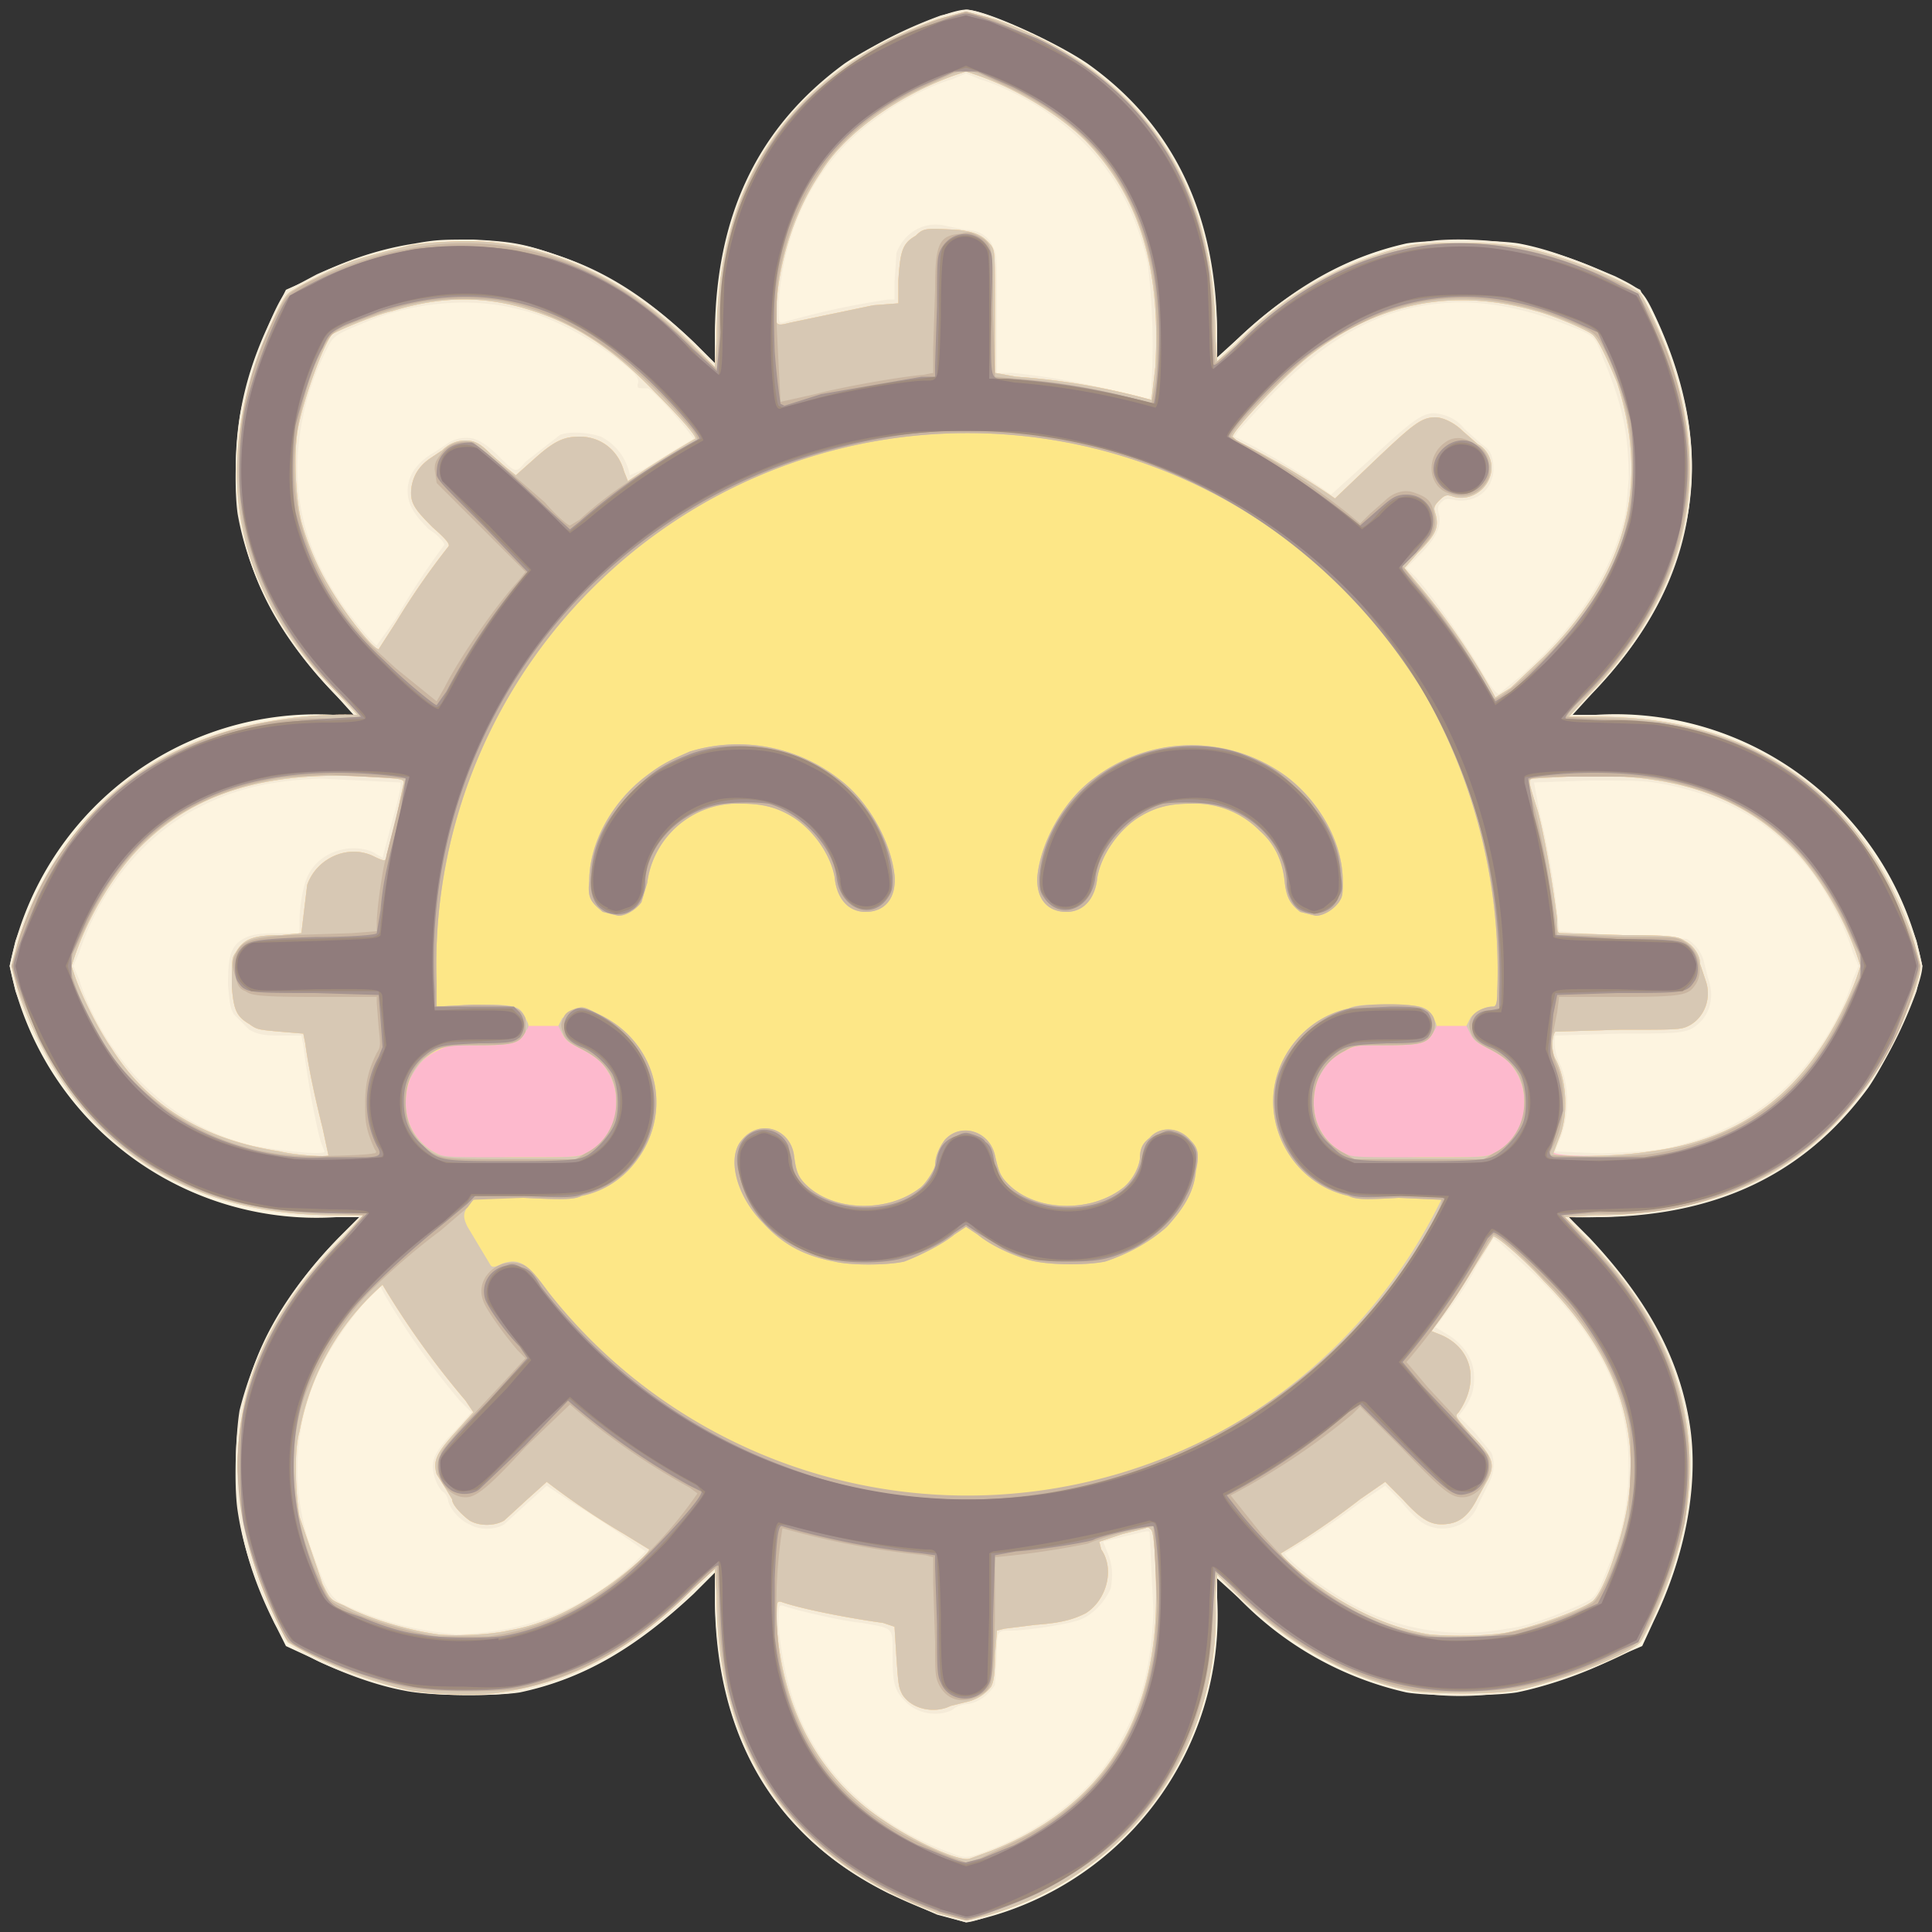 <?xml version="1.0" encoding="UTF-8"?>
<svg height="1000" width="1000" xmlns="http://www.w3.org/2000/svg"><rect width="100%" height="100%" fill="#333333" stroke="none"/><path d="M485 991l-25-11c-60-30-90-82-90-154v-12l-11 11c-30 28-57 44-90 51-13 2-46 2-60-1-16-3-34-10-48-17l-13-6-5-10c-15-29-21-55-21-82 0-18 2-31 7-46 8-26 23-49 46-73l11-11h-12A162 162 0 015 500a162 162 0 01168-130h10l-9-10c-23-24-37-46-45-71-5-16-7-28-7-46 0-28 6-54 21-83l5-10 9-4c18-10 38-17 58-20 11-2 15-2 30-2 19 1 26 2 43 8 25 8 47 22 71 45l11 11v-13c0-63 22-109 67-142 16-11 53-28 63-28s47 17 63 28c45 32 67 79 67 141v11l11-10c29-27 56-42 87-49 12-2 45-2 58 0 16 3 31 9 50 17 12 6 14 7 19 17 20 41 26 81 16 118-7 29-22 55-47 81l-10 11h12a162 162 0 01169 130c0 10-17 47-28 63-33 45-79 67-142 67h-13l11 11c30 32 47 63 52 99 4 30-3 66-19 99l-6 13-14 6c-15 8-36 15-51 18-13 2-45 2-57 0a174 174 0 01-87-49l-11-10v10a162 162 0 01-130 168l-15-4z" fill="#fdf4e0"/><path d="M486 991c-30-11-52-24-70-42-31-31-46-72-46-127v-9l-11 11c-28 28-59 45-92 52-13 2-42 2-56-1-15-3-33-9-46-15-16-8-17-9-23-20-10-22-16-38-19-58-2-13-1-40 1-52 8-32 25-63 52-90l10-10h-8C92 630 36 591 8 513l-3-13 3-13c23-63 64-101 125-113 10-2 32-4 44-4h7l-9-9c-28-28-46-61-52-95-2-14-1-41 2-55 5-22 18-56 24-61l15-8c38-17 77-22 111-14 31 8 58 24 85 50l10 10v-9c0-12 2-34 4-46C386 72 424 31 487 8l13-3c7 0 33 11 49 20 54 30 81 82 81 153v8l8-8c30-30 65-48 101-53 12-2 35-1 48 2 18 3 37 10 54 19l8 4 5 11c17 32 24 64 21 94-3 38-20 72-52 105l-10 10h9c86 0 142 39 170 117l3 13-3 13c-23 63-64 101-125 113a279 279 0 01-55 4l10 11c29 29 46 61 52 94 3 20 2 46-5 67-5 19-16 45-21 50-4 3-23 12-37 16-44 15-84 13-122-7-17-8-35-21-50-36l-9-9v7c0 70-27 122-81 152-16 9-43 20-49 20l-14-4zm25-33c31-12 56-32 69-57 11-20 16-39 17-67l-2-41c-1-1-3 0-12 2l-12 3 2 5c3 7 3 12 2 19-3 7-10 15-18 17-6 2-26 5-34 5-7 0-7 0-7 13l-1 15c-3 5-8 9-14 10-2 0-6 1-8 3-8 4-19 2-25-5-5-5-6-9-6-23 0-15 1-14-16-17-11-1-36-7-41-9-2 0-2 0-2 11 2 21 7 42 17 59 14 25 39 46 72 58 8 3 8 3 19-1zM250 845a132 132 0 0084-42 632 632 0 00-39-26l-12-8-10 9-12 11c-5 3-13 3-18 0-5-2-10-8-11-12 0-1-1-4-3-5-3-3-5-9-5-13 0-5 3-10 12-19l8-9-6-6a398 398 0 01-39-55l-2-4-4 4c-7 6-19 23-25 34a121 121 0 00-6 100c6 17 9 23 15 26a169 169 0 0061 16l12-1zm530-2c10-1 26-7 37-12 9-4 9-4 15-19 8-19 11-35 11-53 0-38-17-71-55-105l-12-11-3-2-9 15c-4 8-11 18-15 23l-6 8 5 3c9 5 15 13 15 23 0 6-1 10-5 16l-3 4 8 8 9 11c2 5 1 11-1 15l-6 12c-3 8-11 13-21 12-6-1-10-3-19-14l-8-8-12 8a415 415 0 01-40 27c0 2 16 15 26 21a120 120 0 0089 18zM168 596l-2-5c-3-11-7-33-9-50l-1-5h-11c-10 0-12-1-16-3l-8-8c-2-4-2-5-3-15 0-13 1-18 5-22 5-4 9-5 22-5h10v-6c0-8 2-20 5-25 6-11 21-16 33-11l5 3 5-19c4-14 5-20 4-20l-41-2c-28 1-47 6-67 17-25 14-47 40-58 73l-3 7 3 7c3 11 12 28 18 36 18 26 43 43 72 50 16 3 37 5 37 3zm696-2c34-8 58-24 77-51 6-8 15-25 18-36l3-7-3-7c-3-11-12-28-18-37-19-27-44-43-79-50-11-2-14-2-39-2l-29 1 3 16a409 409 0 0110 61 1985 1985 0 0066 4c4 2 8 7 9 12l2 8c3 8 2 16-3 22-7 7-8 7-43 7l-33 1c-1 4 0 10 3 16a53 53 0 01-2 41l-1 3 24 1c20-1 25-1 35-3zm-77-244c28-25 45-50 53-79 2-7 2-12 3-23 0-23-3-38-13-62-5-13-4-12-22-19-21-8-43-12-62-10-34 3-63 20-94 54l-11 12-2 3 2 1a349 349 0 0148 29l21-19c25-23 28-25 38-22 3 1 7 3 10 7l9 8c5 3 6 7 6 14-1 10-9 16-19 15-5-1-6-1-8 1s-2 3-1 7c1 7-3 13-11 21l-6 6 5 5c9 10 22 29 32 45 6 11 10 16 11 15l11-9zm-582-30a395 395 0 0125-38c0-1-3-5-8-8-8-8-11-13-11-20 0-8 5-15 14-20l6-4c4-3 9-4 14-3 3 1 7 3 13 9 9 9 9 9 14 3l18-14c6-2 15-1 21 1a28 28 0 0115 20l7-3 16-10 10-6-3-4c-8-10-19-22-21-22-5 0-5 0-5-2 1-2 0-4-3-7-16-14-40-28-59-32-23-6-52-4-77 6-19 8-18 7-23 17-9 19-13 36-14 55-1 27 7 52 24 76 8 11 16 20 17 20l10-14zm391-121a353 353 0 00-2-63c-8-34-24-58-51-77-8-6-25-15-36-18l-7-3-7 3c-11 3-28 12-36 18-33 22-51 56-54 98 0 10 0 10 2 10a401 401 0 0155-12h3v-9l1-15c4-11 15-17 26-14l10 2c6 0 12 3 14 9 2 3 2 6 2 34v31h8a369 369 0 0170 14c1 0 2-2 2-8z" fill="#f5ebd8"/><path d="M485 990c-75-27-114-83-114-164l-1-14-12 11c-30 30-62 48-99 53-10 2-36 1-47-1a225 225 0 01-63-25 201 201 0 01-26-90c0-45 17-82 54-119l11-12h-14c-81 0-137-39-164-114l-4-15 4-15c21-58 59-94 113-108a222 222 0 0162-7l-11-12c-43-43-59-92-48-146 3-17 17-54 23-60 2-2 17-10 29-15 9-4 23-7 34-10 11-2 36-3 47-1 36 5 69 22 100 53l11 11 1-15c0-82 39-138 114-165l15-4 15 4c75 27 114 83 114 164l1 13 10-9a180 180 0 0190-51c12-2 44-2 58 1 21 4 55 18 61 24 3 4 13 25 17 39 20 62 5 119-45 170l-9 10h14c81 0 137 39 164 114l4 15c0 9-14 42-26 59-32 47-79 70-143 70l-15 1 11 11c50 50 65 108 45 170-4 13-14 35-17 39-7 7-41 20-64 25-12 2-44 2-56 0-33-7-64-25-91-52l-8-8-1 12a161 161 0 01-129 167l-16-4zm28-32c53-21 81-60 85-118 1-15 0-45-2-48-1-1-2-2-3-1l-12 3-12 4 1 4c7 10 3 26-8 33-6 3-12 5-26 6l-16 2-4 1-1 13c0 11-1 14-2 16-3 4-8 7-13 8l-8 2c-8 4-20 2-25-6-2-4-2-5-3-19l-1-16-6-2c-15-2-42-7-53-11-2 0-2 0-2 12 3 44 22 79 55 101 16 11 40 22 45 20l11-4zM263 844c18-3 34-11 50-22 9-6 23-18 23-20l-13-8a393 393 0 01-40-27l-10 9-12 11c-5 3-13 3-18 0-4-3-9-8-9-11l-3-5-5-8c-2-7 0-11 10-22l9-10-4-6a446 446 0 01-43-60 133 133 0 00-43 76c-3 10-2 32 0 44l12 35c4 8 4 8 11 11 13 7 34 13 49 15 9 1 28 0 36-2zm517 1c14-3 37-11 44-16 3-2 8-12 12-25 18-52 6-98-37-141-11-12-24-23-26-23l-10 16a334 334 0 01-20 30l-2 3 5 2c16 7 20 24 9 40-2 2-2 2 6 11 12 12 13 16 9 24l-5 9c-5 10-10 14-19 14-6 0-11-3-20-13l-9-9-13 9a404 404 0 01-41 28c0 1 9 10 21 18 17 12 37 21 56 24 10 1 29 1 40-1zm74-249c39-5 68-23 88-53 7-10 15-26 19-37l2-6-2-6c-7-20-20-42-34-56-27-27-64-39-116-36l-18 1c-2 1-2 1 3 17 4 15 8 40 10 56 0 6 0 7 2 7l32 1c27 0 29 1 32 3 4 2 8 7 8 12l3 9c3 9-1 19-9 23-4 2-6 2-36 2l-33 1c-2 3-2 10 0 14 6 11 7 29 2 41l-3 7c-1 3 32 3 50 0zm-684 2l-3-14c-3-12-7-29-9-44l-1-5-12-1c-11-1-12-1-16-4-7-4-8-8-9-19 0-15 0-15 2-18 4-7 9-9 24-9l10-1 3-25c5-14 21-21 34-15 6 3 7 3 7 0l5-19 4-19c0-2-3-2-20-3-52-3-89 9-116 36-14 14-27 36-34 56l-2 6 2 6c4 11 12 27 19 37 19 30 48 47 87 53 8 2 25 3 25 2zm612-242l17-16c43-43 55-89 38-142-5-12-10-23-13-25-4-3-21-10-29-12-42-12-81-5-117 23-13 10-40 39-40 42l2 2a415 415 0 0151 30l22-21c19-18 23-21 30-21 4 0 10 3 14 7l8 7c4 2 7 7 7 12 0 10-10 18-20 15-3-1-4-1-7 2s-3 4-2 7c2 7 0 11-9 20l-7 8 5 6a350 350 0 0142 61l8-5zm-577-34a389 389 0 0127-39c1-1 0-3-8-10-10-10-12-13-11-21 1-6 4-11 10-15l6-4c3-3 7-5 12-5s8 2 13 7l8 7 5 4 9-8c11-10 16-12 24-12 11 0 20 7 23 18l2 5 9-6a671 671 0 0126-16c0-2-9-12-21-24-21-22-41-35-63-42-24-8-47-8-73 0-9 2-28 10-31 12-4 4-15 33-18 50-2 13-1 35 2 47 3 11 8 23 14 33 8 14 23 33 26 33l9-14zm393-132c3-53-9-89-36-117-14-14-36-27-56-34l-6-2-6 2c-28 10-56 29-69 50-13 19-21 43-23 67-1 13-1 13 7 11l43-9 13-1v-12c1-15 2-19 9-23 4-4 5-4 22-3 9 1 13 3 17 8 2 3 2 4 2 35v31l11 2a352 352 0 0170 12l2-17z" fill="#fdb9cd"/><path d="M485 990c-75-27-114-83-114-164l-1-14-12 11c-30 30-62 48-99 53-10 2-36 1-47-1a225 225 0 01-63-25 201 201 0 01-26-90c0-45 17-82 54-119l11-12h-14c-81 0-137-39-164-114l-4-15 4-15c21-58 59-94 113-108a222 222 0 0162-7l-11-12c-43-43-59-92-48-146 3-17 17-54 23-60 2-2 17-10 29-15 9-4 23-7 34-10 11-2 36-3 47-1 36 5 69 22 100 53l11 11 1-15c0-82 39-138 114-165l15-4 15 4c75 27 114 83 114 164l1 13 10-9a180 180 0 0190-51c12-2 44-2 58 1 21 4 55 18 61 24 3 4 13 25 17 39 20 62 5 119-45 170l-9 10h14c81 0 137 39 164 114l4 15c0 9-14 42-26 59-32 47-79 70-143 70l-15 1 11 11c50 50 65 108 45 170-4 13-14 35-17 39-7 7-41 20-64 25-12 2-44 2-56 0-33-7-64-25-91-52l-8-8-1 12a161 161 0 01-129 167l-16-4zm28-32c53-21 81-60 85-118 1-15 0-45-2-48-1-1-2-2-3-1l-12 3-12 4 1 4c7 10 3 26-8 33-6 3-12 5-26 6l-16 2-4 1-1 13c0 11-1 14-2 16-3 4-8 7-13 8l-8 2c-8 4-20 2-25-6-2-4-2-5-3-19l-1-16-6-2c-15-2-42-7-53-11-2 0-2 0-2 12 3 44 22 79 55 101 16 11 40 22 45 20l11-4zM263 844c18-3 34-11 50-22 9-6 23-18 23-20l-13-8a393 393 0 01-40-27l-10 9-12 11c-5 3-13 3-18 0-4-3-9-8-9-11l-3-5-5-8c-2-7 0-11 10-22l9-10-4-6a446 446 0 01-43-60 133 133 0 00-43 76c-3 10-2 32 0 44l12 35c4 8 4 8 11 11 13 7 34 13 49 15 9 1 28 0 36-2zm517 1c14-3 37-11 44-16 3-2 8-12 12-25 18-52 6-98-37-141-11-12-24-23-26-23l-10 16a334 334 0 01-20 30l-2 3 5 2c16 7 20 24 9 40-2 2-2 2 6 11 12 12 13 16 9 24l-5 9c-5 10-10 14-19 14-6 0-11-3-20-13l-9-9-13 9a404 404 0 01-41 28c0 1 9 10 21 18 17 12 37 21 56 24 10 1 29 1 40-1zM303 597c6-3 10-7 13-13 3-5 3-7 3-13s-1-9-3-14c-4-7-6-9-15-14-6-3-8-4-10-8l-1-4h-17l-1 3c-3 6-6 7-24 7-16 0-16 0-22 3-10 5-16 14-16 27 0 11 6 21 16 26l6 3 33-1c32 0 34 0 38-2zm470 0c6-3 10-7 13-13 3-5 3-7 3-13s-1-9-3-14c-4-7-6-9-15-14-6-3-8-4-9-8l-2-4h-17l-1 3c-3 6-6 7-24 7-16 0-16 0-22 3-10 5-16 14-16 27 0 11 6 21 16 26l6 3 33-1c32 0 34 0 38-2zm81-1c39-5 68-23 88-53 7-10 15-26 19-37l2-6-2-6c-7-20-20-42-34-56-27-27-64-39-116-36l-18 1c-2 1-2 1 3 17 4 15 8 40 10 56 0 6 0 7 2 7l32 1c27 0 29 1 32 3 4 2 8 7 8 12l3 9c3 9-1 19-9 23-4 2-6 2-36 2l-33 1c-2 3-2 10 0 14 6 11 7 29 2 41l-3 8c-1 2 32 2 50-1zm-684 2l-3-14c-3-12-7-29-9-44l-1-5-12-1c-11-1-12-1-16-4-7-4-8-8-9-19 0-15 0-15 2-18 4-7 9-9 24-9l10-1 3-25c5-14 21-21 34-15 6 3 7 3 7 0l5-19 4-19c0-2-3-2-20-3-52-3-89 9-116 36-14 14-27 36-34 56l-2 6 2 6c4 11 12 27 19 37 19 30 48 47 87 53 8 2 25 3 25 2zm612-242l17-16c43-43 55-89 38-142-5-12-10-23-13-25-4-3-21-10-29-12-42-12-81-5-117 23-13 10-40 39-40 42l2 2a415 415 0 0151 30l22-21c19-18 23-21 30-21 4 0 10 3 14 7l8 7c4 2 7 7 7 12 0 10-10 18-20 15-3-1-4-1-7 2s-3 4-2 7c2 7 0 11-9 20l-7 8 5 6a350 350 0 0142 61l8-5zm-577-34a389 389 0 0127-39c1-1 0-3-8-10-10-10-12-13-11-21 1-6 4-11 10-15l6-4c3-3 7-5 12-5s8 2 13 7l8 7 5 4 9-8c11-10 16-12 24-12 11 0 20 7 23 18l2 5 9-6a671 671 0 0126-16c0-2-9-12-21-24-21-22-41-35-63-42-24-8-47-8-73 0-9 2-28 10-31 12-4 4-15 33-18 50-2 13-1 35 2 47 3 11 8 23 14 33 8 14 23 33 26 33l9-14zm393-132c3-53-9-89-36-117-14-14-36-27-56-34l-6-2-6 2c-28 10-56 29-69 50-13 19-21 43-23 67-1 13-1 13 7 11l43-9 13-1v-12c1-15 2-19 9-23 4-4 5-4 22-3 9 1 13 3 17 8 2 3 2 4 2 35v31l11 2a352 352 0 0170 12l2-17z" fill="#fde787"/><path d="M485 990c-75-27-114-83-114-164l-1-14-12 11c-30 30-62 48-99 53-10 2-36 1-47-1a225 225 0 01-63-25 201 201 0 01-26-90c0-45 17-82 54-119l11-12h-14c-81 0-137-39-164-114l-4-15 4-15c21-58 59-94 113-108a222 222 0 0162-7l-11-12c-43-43-59-92-48-146 3-17 17-54 23-60 2-2 17-10 29-15 9-4 23-7 34-10 11-2 36-3 47-1 36 5 69 22 100 53l11 11 1-15c0-82 39-138 114-165l15-4 15 4c75 27 114 83 114 164l1 13 10-9a180 180 0 0190-51c12-2 44-2 58 1 21 4 55 18 61 24 3 4 13 25 17 39 20 62 5 119-45 170l-9 10h14c81 0 137 39 164 114l4 15c0 9-14 42-26 59-32 47-79 70-143 70l-15 1 11 11c50 50 65 108 45 170-4 13-14 35-17 39-7 7-41 20-64 25-12 2-44 2-56 0-33-7-64-25-91-52l-8-8-1 12a161 161 0 01-129 167l-16-4zm28-32c53-21 81-60 85-118 1-15 0-45-2-48-1-1-2-2-3-1l-12 3-12 4 1 4c7 10 3 26-8 33-6 3-12 5-26 6l-16 2-4 1-1 13c0 11-1 14-2 16-3 4-8 7-13 8l-8 2c-8 4-20 2-25-6-2-4-2-5-3-19l-1-16-6-2c-15-2-42-7-53-11-2 0-2 0-2 12 3 44 22 79 55 101 16 11 40 22 45 20l11-4zM263 844c18-3 34-11 50-22 9-6 23-18 23-20l-13-8a393 393 0 01-40-27l-10 9-12 11c-5 3-13 3-18 0-4-3-9-8-9-11l-3-5-5-8c-2-7 0-11 10-22l9-10-4-6a446 446 0 01-43-60 133 133 0 00-43 76c-3 10-2 32 0 44l12 35c4 8 4 8 11 11 13 7 34 13 49 15 9 1 28 0 36-2zm517 1c14-3 37-11 44-16 3-2 8-12 12-25 18-52 6-98-37-141-11-12-24-23-26-23l-10 16a334 334 0 01-20 30l-2 3 5 2c16 7 20 24 9 40-2 2-2 2 6 11 12 12 13 16 9 24l-5 9c-5 10-10 14-19 14-6 0-11-3-20-13l-9-9-13 9a404 404 0 01-41 28c0 1 9 10 21 18 17 12 37 21 56 24 10 1 29 1 40-1zm-240-73a274 274 0 00206-151l-22-1c-17 1-22 1-26-1-23-5-39-26-39-49 0-22 16-43 39-48 4-2 10-2 20-2 18 0 21 1 24 7 2 4 2 4 0 7-3 6-6 7-24 7-14 0-16 0-21 2-7 4-10 7-14 14-3 5-3 7-3 14 0 11 6 21 16 26 4 2 6 2 39 2 32 0 34 0 38-2 6-3 10-7 13-13 3-5 3-7 3-13s-1-9-3-14c-4-7-6-9-15-14-6-3-8-4-10-8l-2-4 2-4c2-3 8-6 11-6 2 0 3 0 3-8a290 290 0 00-40-158 275 275 0 00-509 154v12l18-1c22 0 25 0 28 7 2 4 2 4 0 7-3 6-6 7-24 7-14 0-16 0-21 2-7 4-10 7-14 14-3 5-3 7-3 14 0 11 6 21 16 26 4 2 6 2 39 2 32 0 34 0 38-2 6-3 10-7 13-13 3-5 3-7 3-13s-1-9-3-14c-4-7-6-9-15-14-6-3-8-4-10-8l-2-4 2-4 7-5c4-1 4-1 12 3 32 15 40 55 15 81-6 6-14 11-24 13-4 2-10 2-30 1-24 0-25 0-27 2-4 5-5 7-2 13l12 20c1 1 2 1 6-1 9-3 13 0 24 15a276 276 0 00256 103zM432 653c-16-3-27-9-37-20-14-14-19-34-11-43 9-11 25-6 27 8 1 8 2 11 6 15 14 14 42 15 59 2 3-2 8-10 8-12 0-4 2-9 5-13 8-9 23-5 26 8 2 9 3 11 7 15 14 14 42 15 59 2 4-3 8-9 9-15 0-5 1-8 5-11 5-6 15-6 21 1 4 4 5 7 3 16-1 11-6 19-15 29-9 8-20 14-32 18-10 2-30 2-40-1s-20-8-26-13l-6-4-6 4c-6 5-18 11-26 14-9 2-28 2-36 0zM312 472c-6-5-8-7-7-16 0-20 12-41 29-54 9-7 14-9 23-13 26-8 55-3 77 14 15 11 27 32 29 50 1 12-5 19-15 19-9 0-15-7-16-18-2-11-10-23-20-30-9-6-17-8-28-8a47 47 0 00-49 41l-3 10c-3 4-8 7-12 7l-8-2zm361 0c-5-4-7-7-8-15-1-11-5-20-13-27a47 47 0 00-36-14c-11 0-19 2-28 8-10 7-18 19-20 30-1 11-7 18-16 18-10 0-16-7-15-19 2-18 14-39 29-50a83 83 0 01100-1c17 13 29 34 29 54 0 7 0 8-2 11-3 4-8 7-12 7l-8-2zm181 124c39-5 68-23 88-53 7-10 15-26 19-37l2-6-2-6c-7-20-20-42-34-56-27-27-64-39-116-36l-18 1c-2 1-2 1 3 17 4 15 8 40 10 56 0 6 0 7 2 7l32 1c27 0 29 1 32 3 4 2 8 7 8 12l3 9c3 9-1 19-9 23-4 2-6 2-36 2l-33 1c-2 3-2 10 0 14 6 11 7 29 2 41l-3 8c-1 2 32 2 50-1zm-684 2l-3-14c-3-12-7-29-9-44l-1-5-12-1c-11-1-12-1-16-4-7-4-8-8-9-19 0-15 0-15 2-18 4-7 9-9 24-9l10-1 3-25c5-14 21-21 34-15 6 3 7 3 7 0l5-19 4-19c0-2-3-2-20-3-52-3-89 9-116 36-14 14-27 36-34 56l-2 6 2 6c4 11 12 27 19 37 19 30 48 47 87 53 8 2 25 3 25 2zm612-242l17-16c43-43 55-89 38-142-5-12-10-23-13-25-4-3-21-10-29-12-42-12-81-5-117 23-13 10-40 39-40 42l2 2a415 415 0 0151 30l22-21c19-18 23-21 30-21 4 0 10 3 14 7l8 7c4 2 7 7 7 12 0 10-10 18-20 15-3-1-4-1-7 2s-3 4-2 7c2 7 0 11-9 20l-7 8 5 6a350 350 0 0142 61l8-5zm-577-34a389 389 0 0127-39c1-1 0-3-8-10-10-10-12-13-11-21 1-6 4-11 10-15l6-4c3-3 7-5 12-5s8 2 13 7l8 7 5 4 9-8c11-10 16-12 24-12 11 0 20 7 23 18l2 5 9-6a671 671 0 0126-16c0-2-9-12-21-24-21-22-41-35-63-42-24-8-47-8-73 0-9 2-28 10-31 12-4 4-15 33-18 50-2 13-1 35 2 47 3 11 8 23 14 33 8 14 23 33 26 33l9-14zm393-132c3-53-9-89-36-117-14-14-36-27-56-34l-6-2-6 2c-28 10-56 29-69 50-13 19-21 43-23 67-1 13-1 13 7 11l43-9 13-1v-12c1-15 2-19 9-23 4-4 5-4 22-3 9 1 13 3 17 8 2 3 2 4 2 35v31l11 2a352 352 0 0170 12l2-17z" fill="#d7c8b4"/><path d="M487 990c-76-26-115-82-115-163l-1-16-12 11c-28 28-57 45-90 52-13 2-47 2-60-1-23-5-57-19-61-25-3-5-12-24-16-37-21-62-5-120 46-170l10-12-16-1c-62 0-108-23-139-69-8-12-18-33-24-48l-3-11 3-11a161 161 0 01162-117l15-1c1 0-3-5-9-10-27-27-44-57-51-90a169 169 0 0122-117c5-7 42-22 62-25 34-7 68-2 98 13 18 9 35 22 52 39l11 10 1-17c0-56 17-98 53-129 16-14 40-28 64-36l11-3 11 3c15 6 36 16 48 24 46 31 69 77 69 139l1 16 11-9c47-47 101-63 160-47 15 4 42 15 47 20 3 2 9 15 15 28 25 66 11 127-41 180-6 5-10 10-10 11l16 1c63 0 109 23 140 69 8 12 18 33 24 48l3 11-3 11a161 161 0 01-164 117l-18 1 10 11c32 32 49 64 54 102 2 10 1 34-1 46-4 17-11 36-19 53-5 9-5 10-16 15-18 9-38 16-56 18-12 2-36 2-47 1-34-6-64-22-93-50-6-7-12-12-12-11l-1 15c0 71-32 123-92 151-13 6-33 14-36 14l-13-4zm20-28l17-8c40-19 63-49 72-92 2-8 2-15 3-31l-2-41a148 148 0 00-34 9 434 434 0 01-48 7v32c-1 35-1 36-9 40s-16 2-20-6c-2-4-2-7-2-22l-1-31v-13l-4-1a415 415 0 01-74-14 246 246 0 00-1 71c9 43 32 73 72 92a209 209 0 0024 10l7-2zM253 847c23-3 48-13 69-31a217 217 0 0039-43l-4-3a359 359 0 01-62-43l-23 22c-20 22-26 26-31 26-10 0-18-13-13-22 0-2 5-7 9-12l10-11 14-15 11-12-4-4c-7-8-17-22-18-26-4-11 7-22 19-19 4 1 7 4 15 15a276 276 0 00451-25c9-15 12-22 11-23l-22-1c-17 1-22 1-26-1-23-5-39-26-39-49 0-22 16-43 39-48 8-3 34-3 39 0 5 2 7 7 5 12-3 6-6 7-25 7-15 0-16 0-21 3-10 5-16 14-16 27 0 12 6 21 16 26l5 3h67l5-3c10-5 16-15 16-27 0-13-6-21-18-27-6-3-8-5-9-7-2-5-2-6 0-10 2-3 7-5 11-5 1 0 2-1 2-8a290 290 0 00-40-158 275 275 0 00-509 154v12l19-1c21 0 24 1 27 7v7c-3 6-6 7-25 7-18 0-20 1-28 7-6 6-9 13-9 23 0 9 3 16 9 22 8 7 9 7 46 7h33l5-3c10-5 16-15 16-27 0-13-6-21-18-27-6-3-8-5-9-7-2-5-2-6 0-10 1-2 3-3 6-4 4-1 4-1 12 3 32 15 40 55 15 81-6 6-14 11-24 13-4 2-10 2-30 1l-26 1-3 4-14 12a348 348 0 00-34 29c-15 14-32 41-38 62-8 29-4 63 11 93 3 7 4 8 10 11 12 6 35 13 50 15h26zm179-194c-16-3-27-9-37-20-14-14-19-34-11-43 9-11 25-6 27 8 1 8 2 11 6 15 14 14 42 15 59 2 3-2 8-10 8-12 0-4 2-9 5-13 8-9 23-5 26 8 2 9 3 11 7 15 14 14 42 15 59 2 4-3 8-9 9-15 0-5 1-8 5-11 5-6 15-6 21 1 4 4 5 7 3 16-1 11-6 19-15 29-9 8-20 14-32 18-10 2-30 2-40-1s-20-8-26-13l-6-4-6 4c-6 5-18 11-26 14-9 2-28 2-36 0zM312 472c-6-5-8-7-7-16 0-20 12-41 29-54 9-7 14-9 23-13 26-8 55-3 77 14 15 11 27 32 29 50 1 12-5 19-15 19-9 0-15-7-16-18-2-11-10-23-20-30-9-6-17-8-28-8a47 47 0 00-49 41l-3 10c-3 4-8 7-12 7l-8-2zm361 0c-5-4-7-7-8-15-1-11-5-20-13-27a47 47 0 00-36-14c-11 0-19 2-28 8-10 7-18 19-20 30-1 11-7 18-16 18-10 0-16-7-15-19 2-18 14-39 29-50a83 83 0 01100-1c17 13 29 34 29 54 0 7 0 8-2 11-3 4-8 7-12 7l-8-2zm97 375c16-2 43-10 54-17 5-3 15-26 19-45l1-26c0-16 0-20-2-27-7-25-20-48-43-70-12-13-24-23-26-23l-3 4a333 333 0 01-42 62l11 13 13 14 9 11 9 10c4 10-4 22-13 22-6 0-10-3-31-25l-22-22-4 4a360 360 0 01-63 42l16 20 11 12 11 10c30 25 62 35 95 31zM193 597c2 0 2-1 1-2-5-11-5-15-5-24 0-11 2-18 6-26 2-3 2-4 1-13l-1-13v-3h-32c-31 0-33-1-36-3-3-1-4-3-5-7-2-6-2-9 1-14s8-7 28-8l31-1 13-1v-4c0-8 3-27 4-31l11-44-40-2c-17 1-24 1-32 3-43 9-73 32-92 72l-8 17-2 7 2 7a129 129 0 00113 91c4 1 40 0 42-1zm669-1c43-9 73-32 92-72l8-17 2-7-2-7-8-17c-19-40-49-63-92-72-10-2-14-2-39-2-31 0-34 0-32 5 4 11 11 45 14 70l1 7h5l30 1c24 0 26 0 30 2 8 4 11 15 7 22-4 6-5 7-40 7h-31l-1 8-2 10c-2 4-1 11 2 18 5 12 4 29-2 41-2 4-2 4-1 5l25 1c19-1 25-1 34-3zM230 356c8-16 27-43 38-55l4-5-22-22-24-24-1-7c0-4 1-5 4-9 4-5 10-6 16-5l11 9 11 9 15 13c6 7 12 12 13 12l5-3a200 200 0 0143-30l17-10c2 0 1-4-3-8-30-36-62-58-96-65-10-2-34-2-46 1-11 2-27 8-37 12-8 4-9 7-15 20-19 50-13 92 19 134l11 12 12 11 21 17 4-7zm554-1c28-24 47-49 56-76a137 137 0 00-9-97c-5-10-5-10-22-17-29-11-58-14-84-6-12 3-33 14-44 22-16 12-44 41-44 45l5 3a371 371 0 0156 37l6 5 5-5 8-7c4-4 10-6 15-4 6 2 9 4 10 10 2 8 0 13-9 21l-7 7 6 8a317 317 0 0140 59c1 3 3 2 12-5zm-35-100c-10-4-11-19-1-26 4-3 9-3 14 0 6 3 8 6 9 12 0 5 0 6-2 9-5 7-12 8-20 5zm-151-56c2-14 1-49-2-61-9-43-32-73-72-92l-17-8-7-2-7 2-17 8c-40 19-63 49-72 92-2 10-2 14-2 31l2 39 18-4c15-4 44-9 56-10l5-1v-12l1-31c0-24 2-28 13-29 4-1 5-1 9 1 8 4 8 5 8 41l1 32 11 1a321 321 0 0170 13l2-10z" fill="#c9b5a1"/><path d="M486 989c-59-21-96-60-109-115-3-16-4-30-5-63 0-2-3 0-13 10-23 23-47 39-73 47-16 6-27 7-46 7s-32-2-51-8c-13-4-35-14-38-17-6-5-21-43-25-62-2-14-2-45 0-57 7-33 24-62 52-90l12-13h-19c-33-1-57-6-80-18-31-15-54-39-71-73-6-15-13-33-13-37s7-22 13-36c17-35 40-59 71-74 22-11 46-16 78-18l18-1-10-11c-30-30-47-63-52-99-2-12-1-37 2-50 4-18 17-52 23-58a171 171 0 01136-19c26 8 49 23 72 46l13 12 2-20c0-33 5-58 17-81 15-31 39-54 74-71 14-6 32-13 36-13s22 7 37 13c51 25 80 65 89 122l2 46c0 2 2 1 13-10 29-29 62-46 97-51 31-4 68 3 101 21l9 4 5 11c19 40 25 74 17 109-6 31-23 61-50 88-9 9-11 12-9 12l47 2c57 9 97 38 122 90 6 14 13 32 13 36s-7 22-13 37c-17 34-40 58-71 73-23 12-48 17-81 17l-20 2 11 12c28 28 45 58 51 89 8 35 2 69-17 109l-5 11-9 4c-72 37-142 26-200-32l-10-9-1 18c-2 32-7 56-18 78-15 31-39 54-73 71-15 7-33 13-37 13l-15-4zm22-27l17-7c27-14 47-32 59-56 11-21 16-45 16-74 0-15-2-34-3-35s-28 5-31 7c-2 1-25 5-40 6l-11 2-1 32c0 31-1 33-3 36-6 9-20 8-24-2-2-4-2-7-2-30l-1-30v-6l-7-1a392 392 0 01-72-14c-2-1-3 4-4 27v30c6 52 30 86 74 108 13 5 21 9 25 9l8-2zM259 847c26-4 55-20 75-41 17-17 30-32 29-34l-6-3a359 359 0 01-63-44l-22 23-24 23c-4 3-11 3-15 0s-6-7-6-12c0-6 0-7 26-34l20-22-4-6c-8-8-17-21-18-25-2-7 2-15 11-17 3-1 4-1 8 1 4 1 6 3 10 10a283 283 0 00126 93 272 272 0 00339-130c5-11 6-10-20-10-18 1-23 1-28-1-26-6-42-34-36-59 5-18 21-33 38-37l21-1c16 0 16 1 19 3 3 4 3 9 0 13-3 2-3 3-21 3-21 1-22 1-30 8-6 6-9 13-9 22 0 10 3 17 10 23 8 8 9 8 47 8 32 0 34-1 38-3 5-3 12-11 14-16 3-7 2-20-1-26-3-5-10-12-16-14-7-3-9-6-9-11s4-8 9-8l5-1v-8a302 302 0 00-23-125 285 285 0 00-148-145 261 261 0 00-144-18c-61 10-113 36-156 78a272 272 0 00-80 209v8h41l3 3c3 4 3 9 0 13-3 2-3 3-21 3-21 1-22 1-30 8-6 6-9 13-9 22 0 10 3 17 10 23 8 8 9 8 47 8 32 0 34-1 38-3 5-3 12-11 14-16 3-7 2-20-1-26-3-5-10-12-16-14-7-3-9-6-9-11 0-4 3-8 7-9 5-1 18 6 25 14 27 27 15 73-22 82-5 2-11 2-31 1h-25l-4 4-12 10c-20 16-39 34-48 45-22 28-30 51-30 81 0 22 5 42 14 62 5 10 6 11 21 16 12 5 22 8 31 9 9 2 32 2 41 1zm173-195c-26-5-44-21-49-43-2-7-2-11 0-16 5-11 20-11 25 0l2 8c0 13 18 24 38 24s35-10 37-25c1-6 4-10 10-12 4-2 5-2 8-1s6 2 7 4c3 2 4 5 5 13 3 12 20 21 38 21 20 0 35-10 38-25 1-7 3-11 9-13 4-2 5-2 8-1 5 1 10 6 11 10s-1 16-5 23c-5 11-16 21-27 27-13 6-19 7-34 7s-22-1-34-7l-13-8-6-4-6 4c-7 6-18 11-26 13-9 3-28 3-36 1zM312 471c-5-3-7-10-6-18 1-17 8-30 22-44 10-10 17-14 30-19 20-7 46-4 64 6 22 12 38 34 40 58 0 5 0 7-2 10-8 13-25 7-27-10-2-16-18-33-35-38-7-1-22-1-29 1-20 5-35 23-35 40 0 5-3 12-7 14-4 3-11 3-15 0zm361 0c-4-2-7-9-7-14 0-17-15-35-35-40-7-2-22-2-29-1-17 5-33 22-35 38-2 17-19 23-27 10-2-3-2-5-2-10 2-24 18-46 40-58 18-10 44-13 64-6 13 5 20 9 30 19 14 14 21 27 22 44 1 6 1 8-1 11-3 8-12 11-20 7zm111 375c11-3 24-7 34-12l9-4 4-8c9-20 14-38 15-57 1-31-8-56-29-85-10-14-40-42-44-42l-3 3a391 391 0 01-44 64l10 12c16 17 32 33 33 36 4 7-1 18-9 20-7 2-9 1-33-23l-23-23-6 4a335 335 0 01-63 43l7 9c11 14 31 33 41 40 17 12 37 21 55 24 7 1 37 0 46-1zM187 599c10 0 11-1 8-6-7-14-7-32 1-46l2-5-1-14-1-13-33-1c-35 0-36 0-40-6-2-3-2-12 1-16 4-5 6-6 39-7 17 0 32-1 32-2l2-12c1-14 4-26 10-49l3-19c-1-1-20-3-35-3-29 0-53 5-74 16-24 12-42 32-56 60l-8 18v12c3 9 13 29 20 39 7 11 20 23 29 30 22 16 55 26 83 24h18zm664 0c13-2 18-3 30-7 33-11 57-33 74-68l8-18v-12l-8-18c-14-28-32-48-56-60-21-11-45-16-74-16-15 0-33 2-34 3l3 19a338 338 0 0111 62l32 2c34 0 35 1 39 6 3 4 4 12 1 16-4 6-5 6-40 6l-31 1-2 10c-2 21-2 20 0 25 3 7 5 17 5 25l-6 19-1 2c0 2 1 3 3 3h46zM231 358a334 334 0 0142-62l-23-24c-20-20-23-23-24-26 0-6 1-9 5-13 3-3 8-4 13-4 3 1 15 11 39 34l12 11 5-4a339 339 0 0162-43c0-2-11-15-23-27-44-44-89-56-142-39l-18 7c-8 4-9 5-12 12-5 8-11 28-14 40-2 12-2 35 0 45 7 29 21 54 46 77 11 11 26 23 27 23l5-7zm551 0c11-9 28-27 36-38 13-17 20-33 25-51 3-13 3-38 1-51-3-12-8-27-13-37l-4-9-9-4c-45-21-89-19-127 6-13 8-22 15-34 27-11 11-21 23-21 25l4 3a399 399 0 0164 43l8-7c8-7 10-9 16-9 11 0 17 11 12 21l-7 9-7 7c-1 1 1 3 5 8a361 361 0 0143 62l8-5zm-33-104c-4-2-7-7-7-11 0-10 11-18 20-14 7 4 11 12 7 19s-12 10-20 6zm-324-50l52-9h7v-6l1-31c0-23 0-25 2-29 6-11 20-10 25 0 2 3 2 6 1 34 0 35-1 33 8 33a353 353 0 0176 13c1-1 3-19 3-34 0-29-5-53-16-74-12-24-32-42-60-56l-18-8h-12l-18 8c-35 17-57 41-68 74-7 22-8 35-7 63a354 354 0 003 27l2 1 19-6z" fill="#a6948f"/><path d="M486 988c-64-23-100-65-111-129l-2-30-1-21-13 12c-29 29-59 46-93 53-13 2-39 2-52 0-17-4-38-11-56-20l-7-4-7-11c-6-14-14-36-17-50-2-13-2-45 0-57 7-33 24-62 52-90 7-6 12-12 12-13l-20-1A158 158 0 018 500l4-13a158 158 0 01157-114l20-1-10-12c-30-30-47-60-53-94-1-12-1-35 1-47 3-19 10-40 19-58 4-8 5-9 12-12 15-8 37-16 56-20 13-2 41-2 55 1 33 7 61 24 90 52 6 7 12 12 13 12l1-22A158 158 0 01500 8l13 4a158 158 0 01114 158l1 21c1 0 7-5 13-12 28-27 55-42 87-49 9-2 14-2 29-2a181 181 0 0191 26l7 14c14 31 20 60 17 87-4 39-20 72-53 105l-11 12 21 1a158 158 0 01163 127l-4 13a158 158 0 01-160 114l-22 1 11 12c59 58 71 124 37 196l-7 12c-3 4-28 15-44 20-53 15-100 5-144-30l-19-16-12-11-1 20a158 158 0 01-127 161l-14-4zm25-26c65-26 95-76 89-154-1-18-1-20-4-20l-15 4a355 355 0 01-68 12v32c0 34 0 36-6 40-7 4-15 2-19-4-1-3-2-6-2-35l-1-33-8-1c-17-2-40-6-54-10-20-5-20-5-21-1l-2 22c-4 74 25 122 89 148l11 3 11-3zM259 848c28-5 55-20 79-44 12-12 26-29 26-31l-3-4a362 362 0 01-66-45c-1 0-12 10-24 23l-24 24-7 1c-4 0-5-1-8-4-4-3-4-4-4-9s0-5 6-12a963 963 0 0140-44l-3-4-18-24c-4-10 3-20 12-20 5 0 9 3 15 12a275 275 0 00261 106 278 278 0 00207-153l-23-1c-26 0-32-1-41-7-35-22-29-76 11-88 5-2 9-2 23-2h17l3 3c3 3 3 4 3 6-2 7-3 7-23 8-17 0-19 1-23 3-6 3-11 8-14 14s-3 7-3 14c0 14 6 23 17 29l6 3h33c33 0 34 0 39-2 7-4 11-8 15-15 3-6 3-7 3-14 0-8 0-9-3-15-4-7-8-11-17-15-6-3-8-4-9-9 0-2 0-3 3-6 2-2 4-3 7-3s4 0 5-3a301 301 0 00-73-208 279 279 0 00-245-86 276 276 0 00-235 294l1 3 20-1h20l3 3c3 3 3 4 3 6-2 7-3 7-23 8-17 0-19 1-23 3-6 3-11 8-14 14s-3 7-3 15c0 7 0 8 3 14 4 7 8 11 15 15 5 2 6 2 39 2h33l6-3c11-6 17-15 17-29 0-7 0-8-3-14-4-7-8-11-17-15-6-3-8-4-9-9 0-2 0-3 3-6 4-4 7-4 15 0 18 9 28 25 28 45 0 18-9 33-24 42-10 5-14 6-43 6h-27l-2 3-13 11c-28 21-47 41-60 63-23 38-25 81-4 125 4 9 4 9 11 12 12 7 29 12 43 14 9 2 31 2 40 1zm171-196c-26-6-46-27-48-49 0-9 2-13 9-16 4-2 4-2 9 0s9 7 9 12c0 9 9 20 21 24 7 3 20 4 28 2 13-3 24-11 27-20 3-10 5-13 8-16 7-4 16-1 19 7l4 9c3 10 13 17 26 20 8 2 21 1 28-2 11-4 21-14 21-22 0-4 4-11 7-13 7-4 16-1 19 6 2 5 2 5 1 12-5 22-23 40-48 45-8 2-25 2-34 1-12-3-27-11-32-17-3-3-5-3-8 0-2 3-13 10-20 13l-11 3c-8 2-26 2-35 1zM314 471c-8-4-10-12-6-27 6-26 26-46 53-54a78 78 0 0197 48c2 8 4 20 3 23-3 7-10 11-16 9-4-1-10-7-10-11-4-16-7-23-16-32-27-25-73-13-84 21l-2 10c0 6-3 11-8 13l-6 2-5-2zm361 0c-5-2-8-7-8-13 0-5-3-15-7-21a53 53 0 00-79-10c-9 9-12 16-16 32 0 4-6 10-10 11s-9 0-12-4c-5-4-5-7-4-16 6-30 28-53 59-61 11-3 31-2 42 1 15 5 27 13 37 24 13 16 21 42 15 52-2 3-9 7-12 7l-5-2zm105 376c14-3 28-7 39-13l10-4 5-13c21-50 16-94-16-137-11-15-41-43-45-43l-4 4a386 386 0 01-44 64l20 23 23 25c3 6 2 11-3 16-2 3-3 3-8 3l-7-1-23-23-22-22-6 4a360 360 0 01-65 44c0 2 14 18 25 30 24 24 52 40 81 44 8 2 31 1 40-1zM196 599c3 0 3-2 0-6-7-12-7-33 1-46l2-4-1-15-2-15h-66l-4-3c-3-3-3-4-4-9 0-3 0-5 2-8 4-6 5-6 37-7l32-1c3-1 4-1 4-7 3-24 5-36 11-57 4-18 5-19 3-19l-19-2c-63-5-108 14-137 56-6 10-14 26-18 37l-2 7 2 7c6 18 19 40 31 54 21 22 50 35 86 39 8 1 37 0 42-1zm649 1c45-4 77-22 100-56 6-10 14-26 18-37l2-7-2-7c-6-18-19-40-31-54-28-29-70-43-123-39l-18 2c-3 0-3 1 3 21a344 344 0 0111 62l32 1c34 1 35 1 39 7l2 8c0 3-1 5-3 8l-4 4h-33l-33 1-2 9-1 15c-1 5-1 7 1 13 6 14 6 28 0 41-2 4-3 6-2 7 3 2 27 2 44 1zM230 361a360 360 0 0144-66l-22-22-23-24c-2-4-2-8 0-12 3-6 11-9 18-5l25 22c11 12 22 21 23 21l6-5a347 347 0 0162-43c0-3-19-24-32-36-20-17-41-29-60-35a141 141 0 00-96 13c-5 3-6 3-10 12-10 21-14 41-14 62 0 29 8 52 29 80 9 12 42 43 46 43 1 0 3-2 4-5zm552-3l18-15c15-16 25-29 33-46 18-35 18-68 2-110-6-15-7-16-18-21-14-5-27-10-39-12-15-2-38-1-51 2-24 7-47 21-68 42-13 13-24 27-24 29l6 4a372 372 0 0164 42c1 0 5-3 9-8 7-7 8-7 13-8 9-1 14 5 14 14 0 4-3 8-10 15l-7 7 6 8a341 341 0 0144 63l8-6zm-29-103c-5-1-9-6-10-10-1-7 6-16 13-16 10 0 16 10 12 18-3 7-8 10-15 8zm-330-49a402 402 0 0162-11l1-32c0-29 1-32 2-35 6-9 20-8 24 2l1 35-1 31h8a450 450 0 0178 13l2-18c5-62-14-107-56-136-10-6-26-14-37-18l-7-2-7 2c-18 6-40 19-54 31-27 26-41 65-39 111 0 15 2 30 3 31l2 1 18-5z" fill="#9f8b7d"/><path d="M487 988c-43-15-75-40-93-73-14-26-20-52-20-88 0-16-1-19-2-19l-15 13c-23 23-45 37-70 46-17 6-24 7-47 6-23 0-31-1-49-7-11-3-34-13-38-16-4-2-14-23-19-38-14-43-12-82 7-119 9-18 21-34 38-51l12-14c0-1-2-2-19-2l-28-1c-47-7-82-28-108-63-8-12-19-35-25-50l-3-12 3-12c6-15 17-38 25-50 31-42 75-64 135-64 12 0 17-1 18-2s-1-3-10-12c-38-38-56-79-54-123 1-25 7-46 20-73l5-11 12-6a158 158 0 01196 35l14 12c1 0 2-3 2-20l1-30c7-47 28-82 63-108 12-8 35-19 50-25l12-3 12 3c15 6 38 17 50 25 35 26 56 61 63 108l1 28c0 16 1 19 2 19l12-10c17-17 32-28 51-37 25-13 50-18 77-16 21 2 43 8 66 19l13 6 4 8c10 19 16 40 20 60 2 13 1 39-1 51-8 32-23 58-51 87l-11 13c1 1 5 2 19 2l29 1c47 7 82 28 108 63 8 12 19 35 25 50l3 12-3 12c-6 15-17 38-25 50-26 35-61 56-108 63l-30 1c-14 0-19 1-20 2-1 0 2 4 12 14 31 32 48 63 53 99 2 12 1 37-2 50s-9 31-16 46l-6 12-13 6c-40 19-79 24-116 14-27-7-54-24-78-48-9-9-13-12-13-9l-1 17c-1 61-22 104-64 135-15 10-54 28-62 28l-14-4zm20-24c10-4 26-12 35-18 30-19 48-46 56-84 4-18 4-69 0-74l-3-1a603 603 0 01-81 16l-2 1v32l-1 35c-4 6-11 8-17 5s-7-4-7-40c-1-35-1-34-8-34a375 375 0 01-76-14c-5 3-5 55-1 74 8 38 26 65 56 84a207 207 0 0042 20l7-2zM258 849c32-6 59-22 87-51 11-13 20-24 20-26l-5-4a334 334 0 01-65-45l-24 23c-18 19-24 24-27 25-9 3-17-5-16-15 1-3 3-5 34-37l13-15-5-7c-8-9-16-21-17-25-3-11 9-20 19-14l4 4a280 280 0 00370 74 288 288 0 00104-117l-25-1c-19 0-25 0-29-2-15-4-28-17-33-33-6-20 4-43 23-54 9-5 15-6 37-6 11 0 12 0 15 2 3 4 3 8 0 11-2 2-4 2-19 2-16 0-18 1-23 3-7 3-13 9-16 16-4 8-4 19 0 27 3 7 9 13 16 16l5 2h34c33 0 34 0 38-2 7-3 13-9 16-16a32 32 0 00-16-43c-7-3-10-6-10-9 0-5 4-8 9-8h5l1-5a292 292 0 00-30-145 285 285 0 00-207-149c-12-2-18-2-40-2-23 0-29 0-41 2a276 276 0 00-235 298h28c12 0 13 1 15 3 3 3 3 7 0 10-2 2-4 2-19 2-16 0-18 1-23 3-7 3-13 9-16 16-4 8-4 19 0 27 3 7 9 13 16 16l5 2h34c33 0 34 0 38-2 7-3 13-9 16-16a32 32 0 00-16-43c-7-3-10-6-10-9 0-4 4-8 8-8s14 6 20 11c11 10 16 21 16 36 0 17-9 32-24 41-9 5-13 6-42 6h-27l-2 3-12 11c-40 30-63 58-74 90-10 28-8 61 6 93 5 13 7 15 15 19a131 131 0 0081 14zm181-197c-30-3-54-24-56-48 0-7 0-8 2-11 1-3 4-4 6-5 4-2 5-2 9 0 4 1 8 6 8 11 0 11 11 22 27 26 21 6 47-4 51-21 3-12 7-16 14-16s11 4 14 16c3 13 20 23 39 23 18 0 35-10 38-23 2-10 4-13 7-15 7-4 16-1 18 6 2 4 2 5 1 12-6 27-32 45-65 45-17 0-32-5-45-15l-7-5-7 5a74 74 0 01-54 15zM315 470c-7-3-8-7-8-16 1-16 8-30 22-44 7-7 10-10 18-13 13-7 23-9 37-9 13 0 23 2 36 9 17 8 32 25 37 44 3 9 4 17 3 20-3 7-10 10-17 7-5-2-8-7-8-13-3-17-16-33-34-39-8-3-22-4-30-2a50 50 0 00-39 45c0 5-3 10-8 11-5 2-5 2-10 0zm361 0c-5-2-8-6-8-11l-2-9c-4-18-18-31-37-36-8-2-22-1-30 2-18 6-31 22-34 39-1 12-12 18-21 12-4-4-5-8-4-15 3-17 9-29 21-42 8-7 11-9 19-13 13-7 23-9 37-9a74 74 0 0154 22c14 14 21 28 22 44 0 7 0 8-2 11l-6 5c-5 2-5 2-9 0zm107 377c12-2 28-8 38-13l8-4 4-9c9-22 13-37 14-57 1-33-7-56-29-85-11-14-41-43-46-43l-3 4a380 380 0 01-45 65l21 24 23 25c2 3 1 11-2 14l-6 3c-7 2-9 0-31-22l-21-22c-2-3-5-2-10 3a331 331 0 01-65 43c0 5 29 36 42 46 24 18 42 26 70 30 6 1 28 0 38-2zM198 599c1-1 1-2-2-8-6-14-6-28 1-42l3-8-1-8-1-13c0-9 2-8-34-8-28 1-31 1-35-1s-7-8-6-13c0-4 4-9 8-10l34-1c25-1 31-1 32-3l1-9a392 392 0 0114-73c-4-4-56-4-74 0-38 8-65 26-84 56-6 9-14 25-17 35l-3 7 3 7c3 10 11 26 17 35 19 31 49 50 86 56l12 2a388 388 0 0046-1zm664-1c38-8 65-26 84-56 6-9 14-25 17-35l3-7-3-7c-3-10-11-26-17-35-19-30-46-48-84-56-18-4-71-4-73 0v3a545 545 0 0115 80c1 1 7 2 31 2l33 1c5 1 9 6 10 11 0 4-3 10-7 12-3 2-5 2-34 1-36 0-34-1-34 8l-2 14-1 9 3 8c6 13 5 31-1 42-3 4-3 6 0 7l26 1c20-1 26-1 34-3zM232 359a327 327 0 0143-64l-22-23-24-23c-3-6 0-14 5-16 3-2 10-2 13-1a506 506 0 0148 44l8-6a362 362 0 0161-42c0-4-20-27-34-38-42-37-84-47-134-30l-18 7c-8 4-9 5-12 11-12 23-19 59-15 84 6 30 21 56 48 82 13 13 25 23 28 23l5-8zm550 0c12-9 28-26 37-37 12-17 20-34 25-52a146 146 0 00-14-94c-2-5-3-6-12-10-12-5-26-9-37-12-12-2-36-2-47 0-22 5-41 15-61 31-14 11-38 37-38 41a360 360 0 0170 48l9-7c4-5 9-8 10-9 7-2 15 2 16 9 2 6 0 9-8 17l-8 10 6 8a341 341 0 0144 63l8-6zm-31-105l-4-4c-3-3-3-4-3-8 1-5 1-6 4-9 3-2 5-3 8-3 8 0 13 5 13 13s-9 14-18 11zm-327-48c16-4 46-9 55-9 7 0 7 1 8-33 0-25 1-32 2-35 4-8 15-9 21-1 2 3 2 5 2 35v33h2l11 2a374 374 0 0173 13c4-2 4-55 0-73-8-38-26-65-56-84-9-6-25-14-35-17l-7-3-7 3c-10 3-26 11-35 17-30 19-48 46-56 84-3 13-4 43-2 60 1 12 2 15 5 13l19-5z" fill="#907c7c"/></svg>